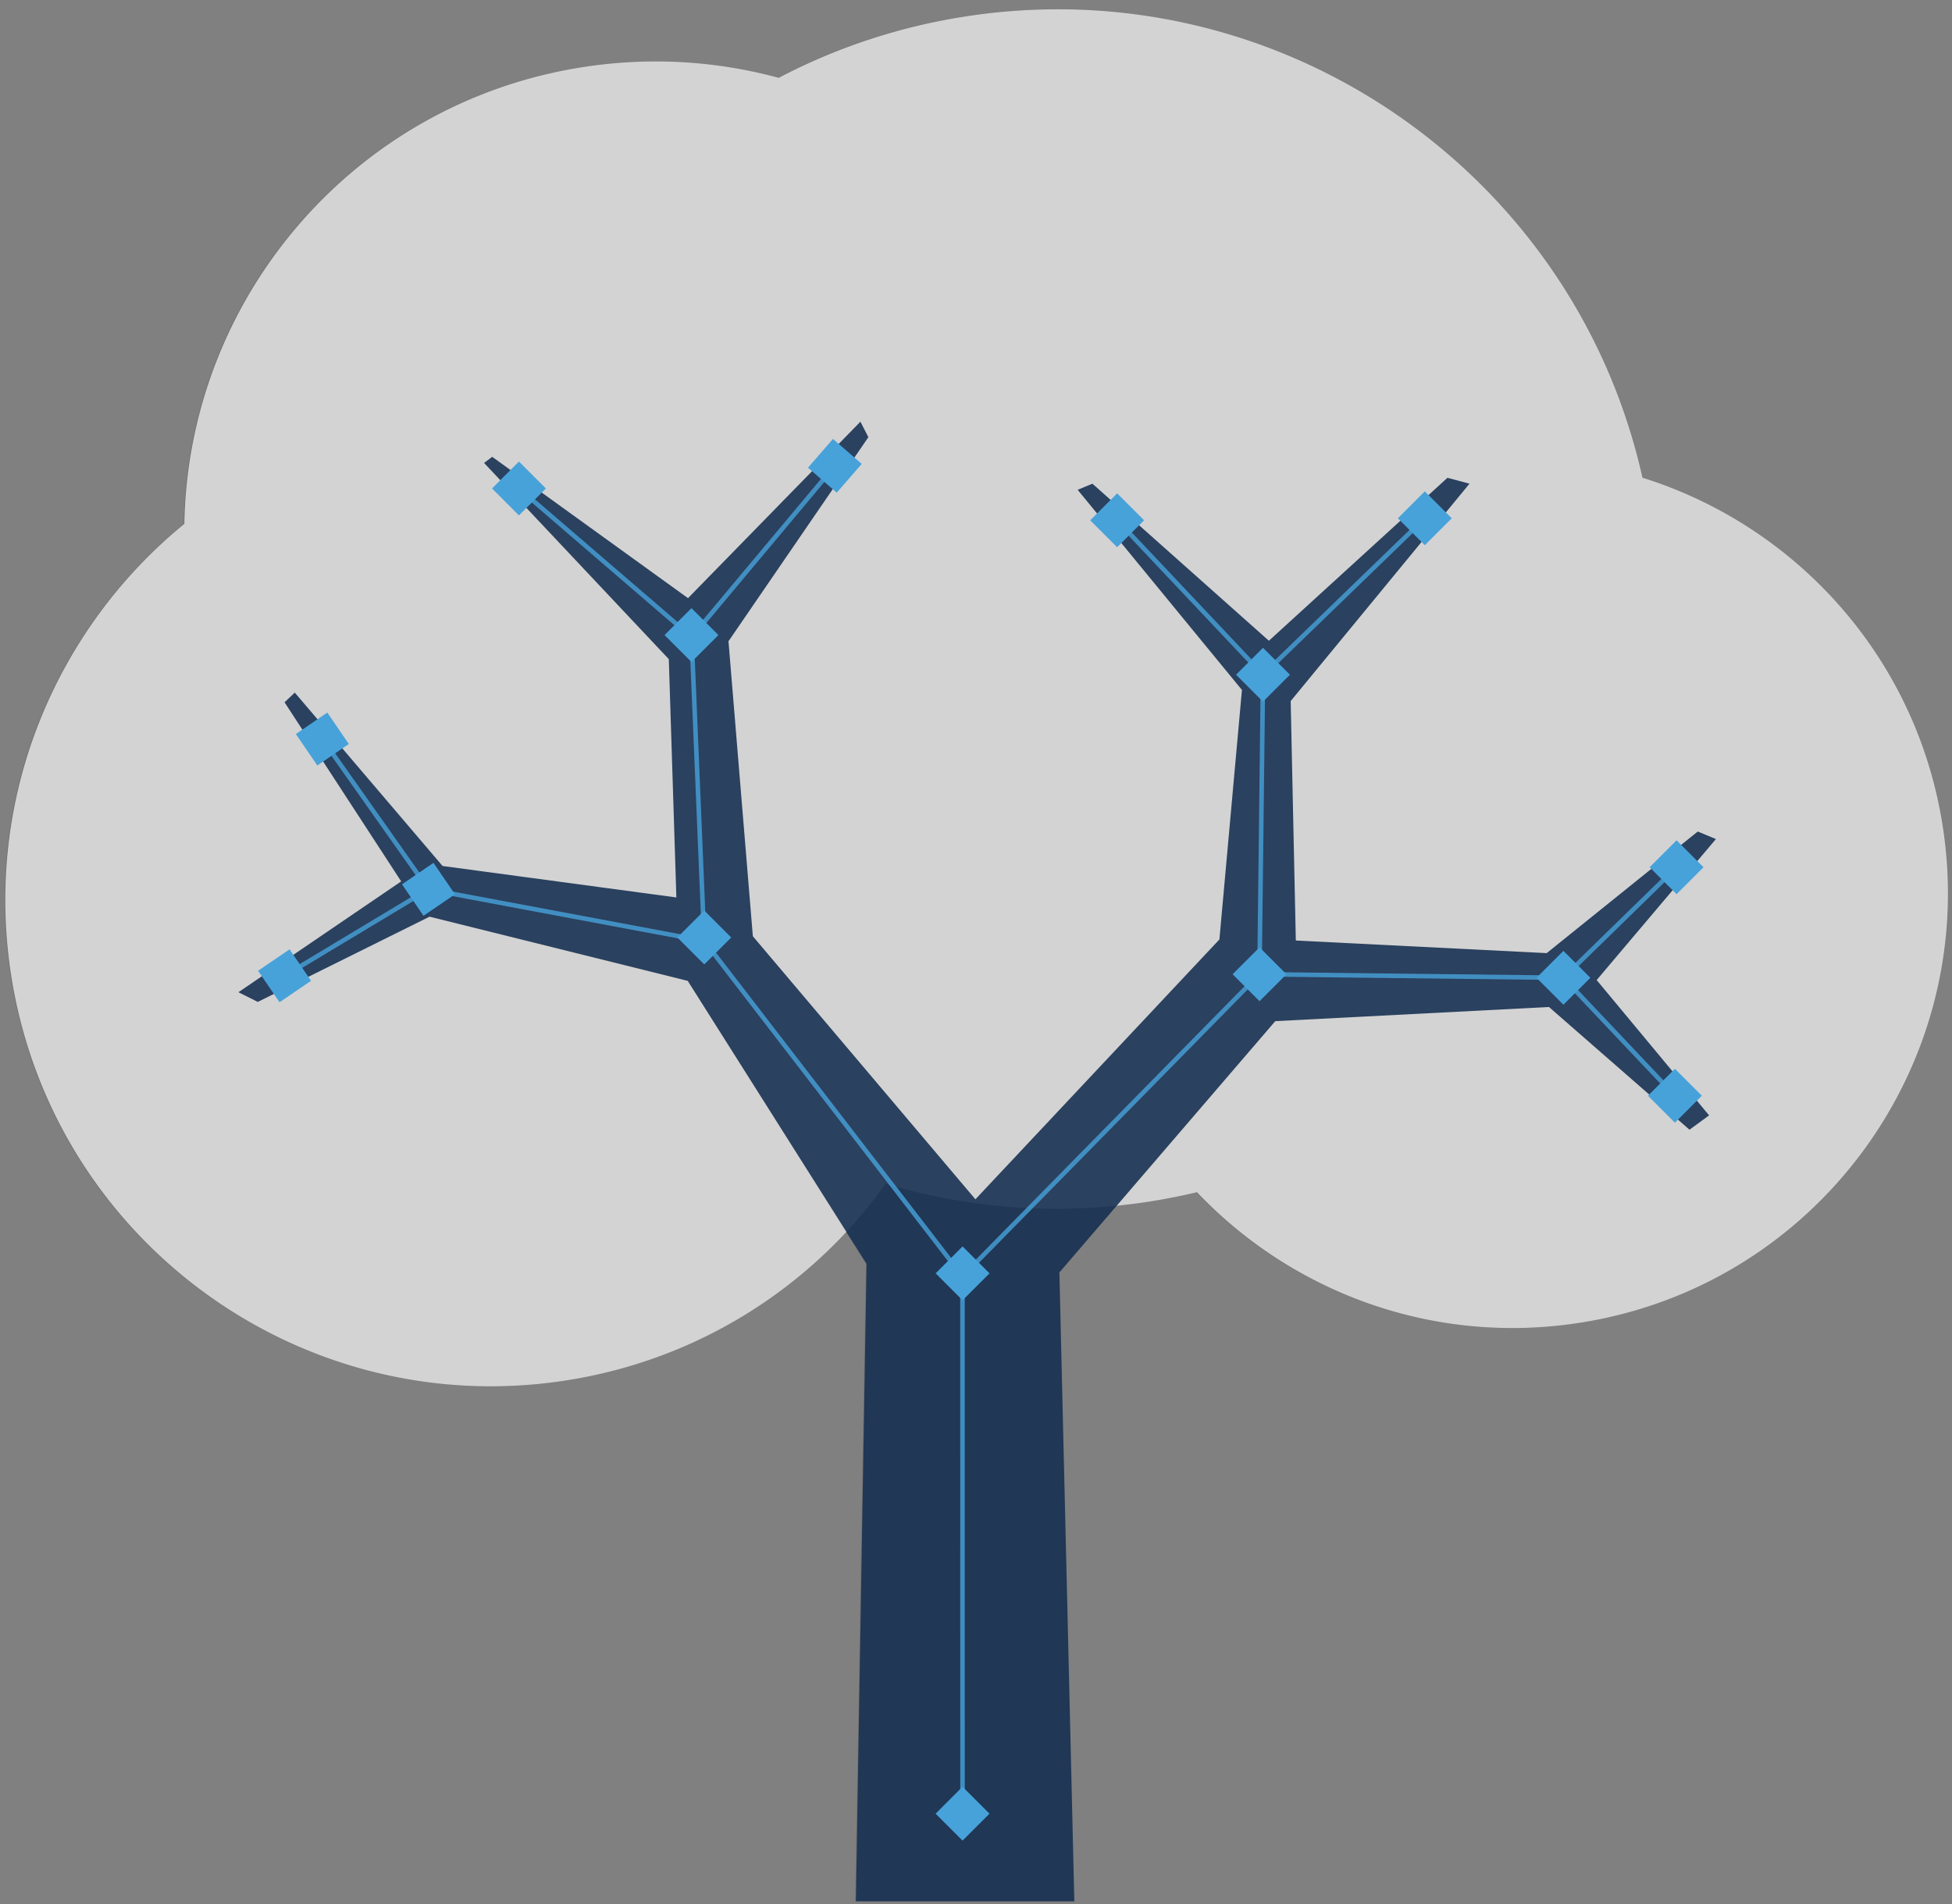 <svg xmlns="http://www.w3.org/2000/svg" width="554.667" height="541.168" viewBox="0 0 554.667 541.168">

  <rect x="0" y="0" width="554.667" height="541.168" fill="#808080" stroke="none"/>

  <path class="background" opacity=".15" d="M551.955 235.496c-7.248-48.41-41.648-86.034-85.424-99.731C447.211 49.29 364.006-8.779 275.01 4.544c-19.379 2.901-37.498 8.967-53.926 17.58-17.352-4.718-35.939-6.005-54.865-3.172-65.613 9.822-112.916 65.723-114.002 129.93C15.711 178.671-4.607 226.391 2.873 276.37c11.287 75.401 81.562 127.376 156.963 116.089 32.11-4.808 59.96-20.32 80.494-42.362l5.744 9.089-3.035 181.172h62.072l-4.242-178.722 16.289-18.967c2.766-.278 5.537-.611 8.316-1.027a173.168 173.168 0 0 0 14.473-2.814c26.834 28.272 66.572 43.442 108.047 37.232 67.526-10.108 114.068-73.04 103.961-140.564z"></path>

  <path class="stage_4" fill="#FFF" opacity=".7" d="M552.121 235.496c-7.248-48.41-41.648-86.034-85.424-99.731C447.377 49.29 364.172-8.779 275.176 4.544c-19.379 2.901-37.498 8.967-53.926 17.58-17.352-4.718-35.939-6.005-54.865-3.172-65.613 9.822-112.916 65.723-114.002 129.93C15.877 178.671-4.441 226.391 3.039 276.37c11.287 75.401 81.562 127.376 156.963 116.089 38.395-5.748 70.705-26.795 91.691-56.019 23.252 6.95 48.357 9.032 73.947 5.201a173.168 173.168 0 0 0 14.473-2.814c26.834 28.272 66.572 43.442 108.047 37.232 67.526-10.107 114.069-73.039 103.961-140.563z"></path>

  <path class="stage_3" fill="#183153" opacity="0.9" d="M487.582 238.465l-5.162-2.14-42.922 34.56-71.287-3.58-1.461-68.055 50.805-61.78-6.26-1.673-50.738 46.313-50.143-44.64-4.195 1.74 46.681 56.882L346.5 267l-69.334 73.851-63.242-74.764L207 182.25l39.75-58-2.26-4.402L195.5 170l-55.639-40.166-2.31 1.735 52.492 55.765 2.152 67.732-66.443-8.946-41.986-49.273-2.909 2.745L114 250.5 67.75 282l5.5 2.75 48.809-24.222 73.363 18.243 50.818 80.415-3.035 181.171h62.072l-4.242-178.721 61.336-71.418 77.774-4.022 39.931 34.875 5.57-4.069-31.949-38.46z"></path>

  <path class="stage_2" fill="#47A2DA" opacity=".8" d="M476.883 246.936l-.903-.924-32.003 31.233-85.434-.989.988-84.189 45.789-44.312-.898-.928-45.512 44.044-40.988-43.449-.94.886 41.258 43.735-.994 84.584-83.687 85.143-72.815-94.559-3.566-85.937 40.547-48.464-.991-.828-40.287 48.153-48.572-41.799-.842.978 48.858 42.044 3.539 85.301-77.303-14.495-29.994-42.498-1.055.744 29.744 42.145-40.295 24.227.664 1.106 40.682-24.458 77.873 14.601 73.108 94.938.005 152.802h1.291l-.005-152.757 84.011-85.472 85.799.994 31.508 33.326.937-.886-31.259-33.064z"></path>

  <g class="stage_1" fill="#47A2DA">
    <path d="M317.443 155.527l-7.656-7.656 7.656-7.656 7.656 7.657zM120.333 260.272l-6.1-8.944 8.947-6.1 6.099 8.944zM90.168 217.554l-6.1-8.942 8.945-6.102 6.1 8.943zM237.763 140.021l-8.172-7.1 7.103-8.175 8.172 7.1zM79.434 284.848l-6.1-8.945 8.946-6.1 6.1 8.944zM273.516 369.55l-7.654-7.659 7.659-7.654 7.654 7.658zM147.458 146.483l-7.654-7.66 7.66-7.655 7.654 7.659zM357.9 284.551l-7.654-7.659 7.659-7.654 7.654 7.659zM444.248 285.55l-7.654-7.658 7.66-7.656 7.654 7.659zM476.402 238.82l7.658 7.656-7.653 7.655-7.658-7.655zM200.115 274.101l-7.655-7.658 7.659-7.655 7.654 7.659zM196.484 172.841l7.658 7.656-7.653 7.655-7.658-7.655zM358.885 199.42l-7.657-7.657 7.657-7.656 7.656 7.658zM404.862 154.955l-7.656-7.656 7.655-7.656 7.657 7.657zM468.275 311.418l7.659 7.657 7.652-7.657-7.652-7.655zM273.508 523.12l-7.658-7.657 7.655-7.657 7.66 7.658z"></path>
  </g>

</svg>